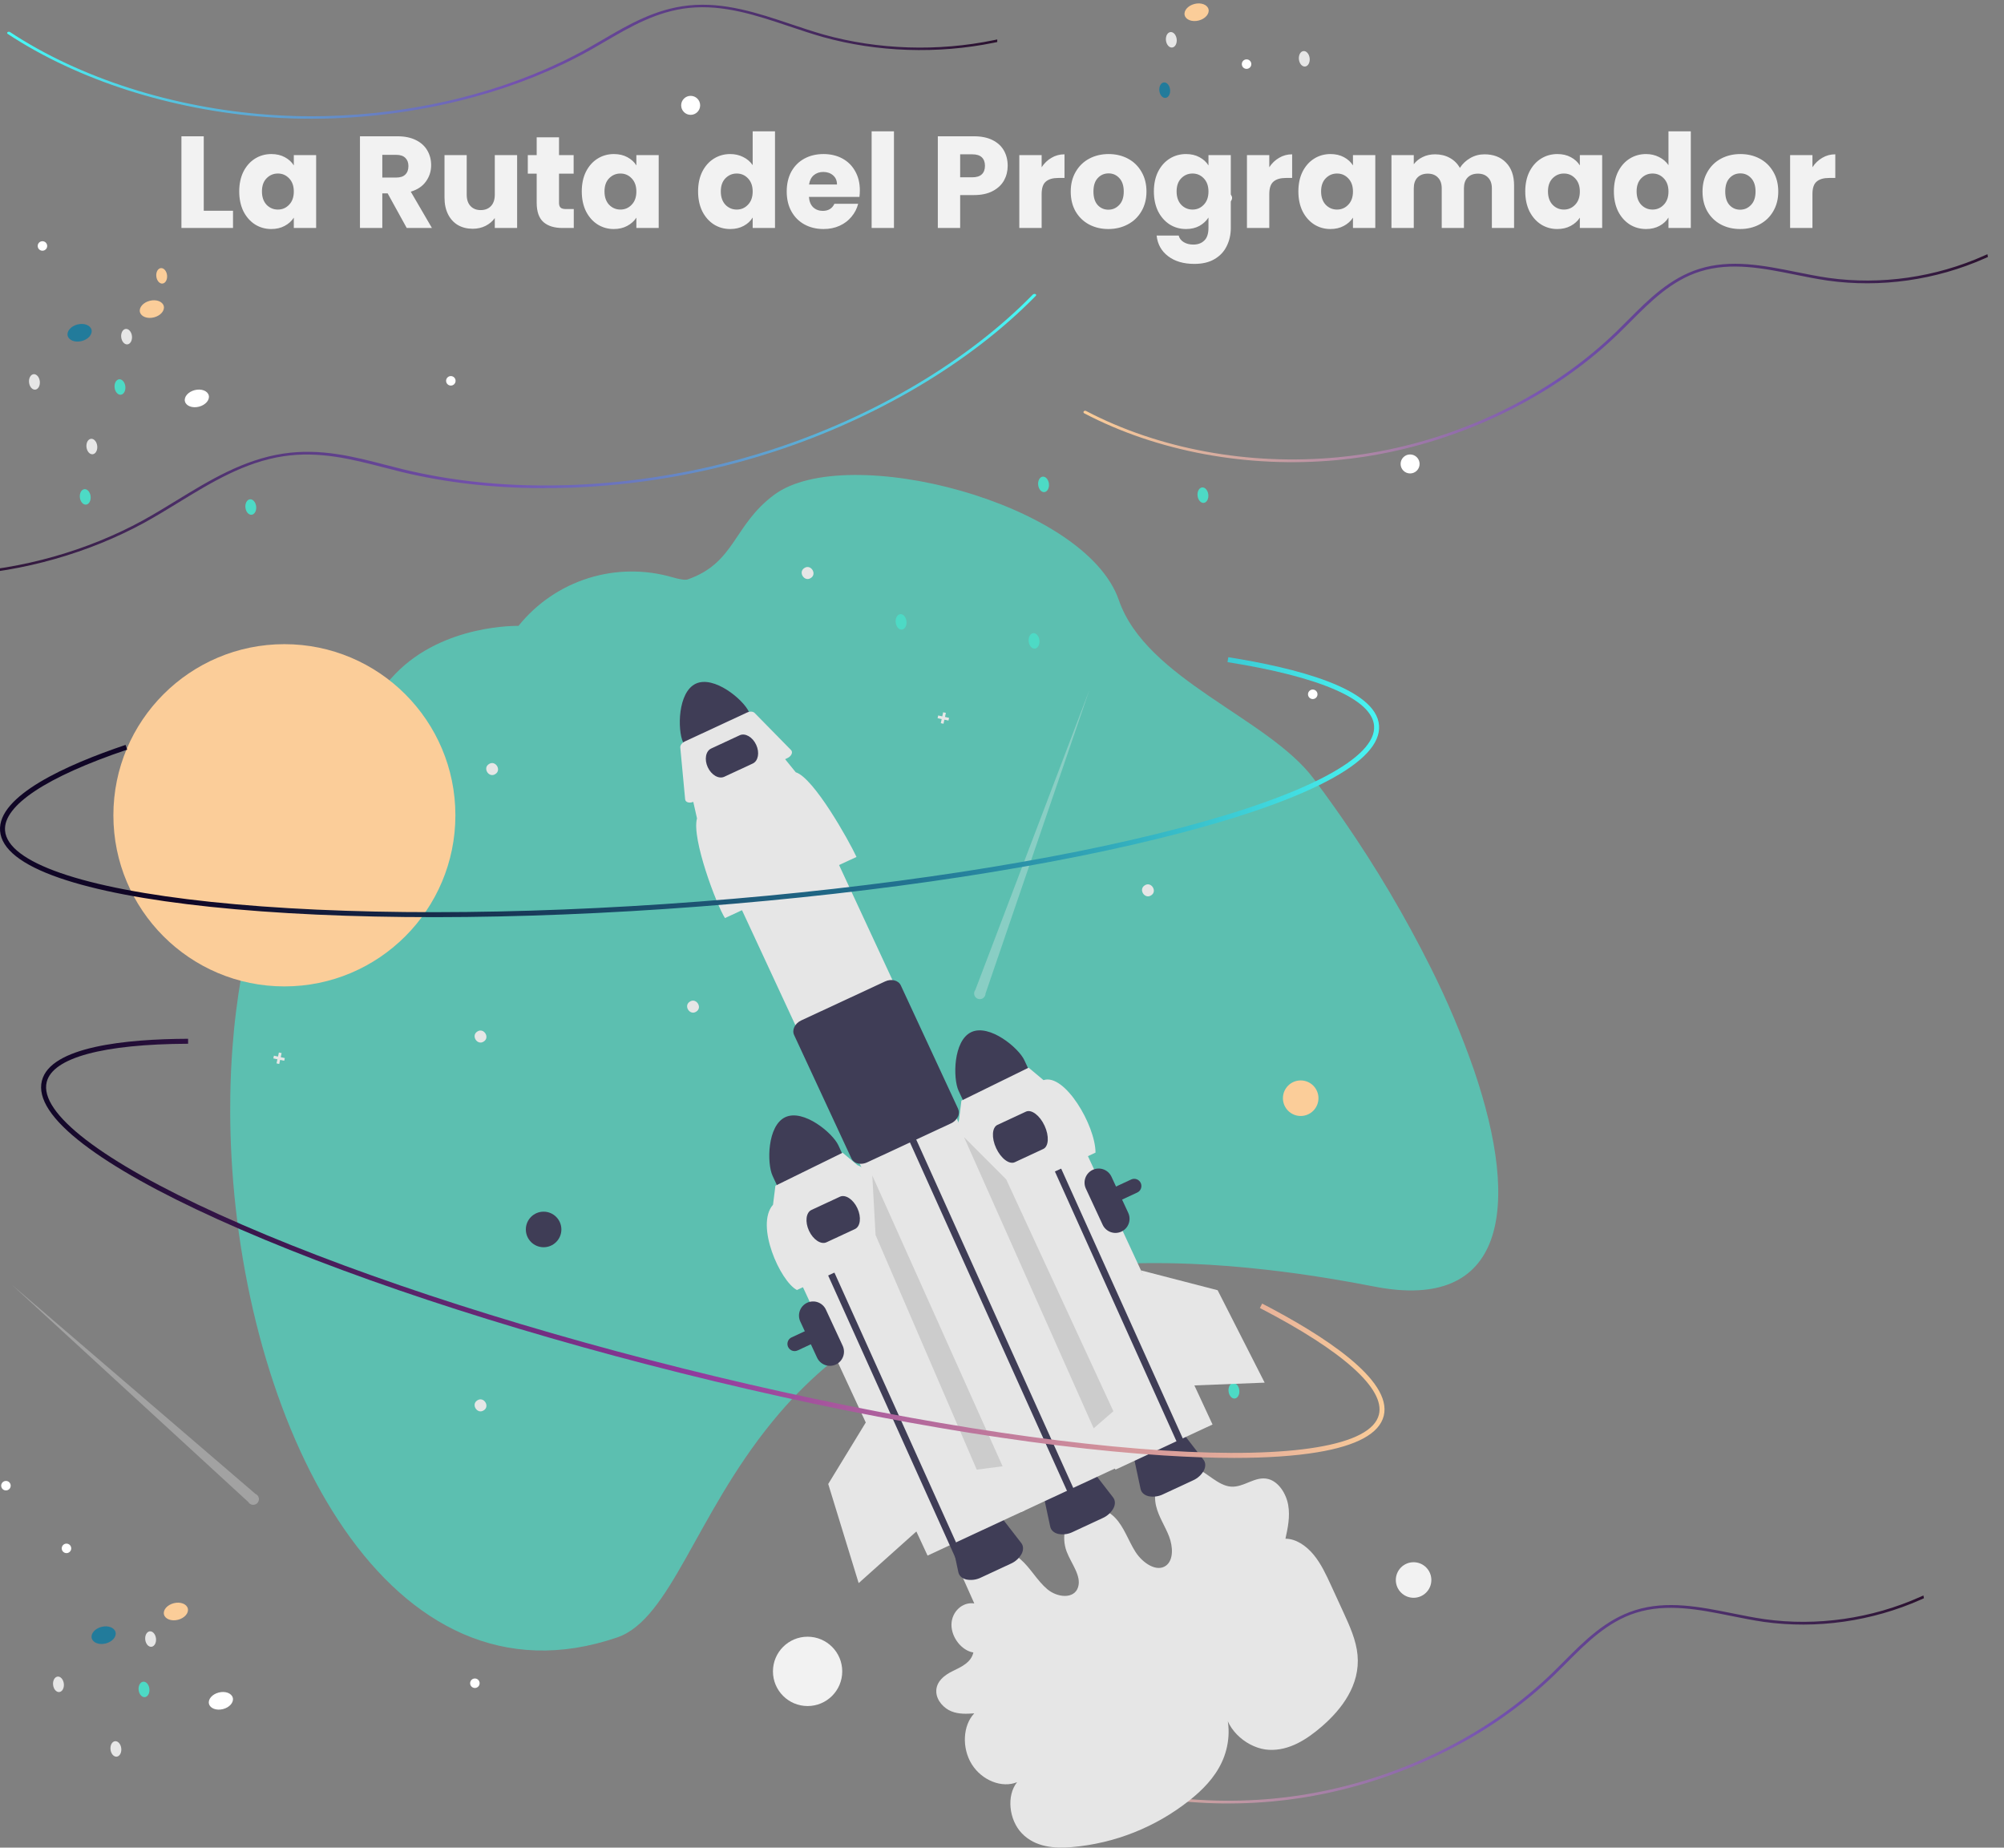 <svg width="844" height="778" viewBox="0 0 844 778" fill="none" xmlns="http://www.w3.org/2000/svg">
<rect x="0" y="0" width="844" height="778" fill="#808080" stroke="none"/>
<path d="M517.417 585.899C517.216 584.103 518.066 582.535 519.315 582.395C520.564 582.255 521.74 583.598 521.94 585.394C522.141 587.189 521.291 588.758 520.042 588.898C518.793 589.037 517.617 587.695 517.417 585.899Z" fill="#4DDAC5"/>
<path d="M437.238 204.219C437.038 202.423 437.888 200.854 439.137 200.715C440.386 200.575 441.561 201.918 441.762 203.713C441.963 205.509 441.113 207.078 439.864 207.217C438.614 207.357 437.439 206.015 437.238 204.219Z" fill="#4DDAC5"/>
<path d="M593.875 199.361C591.666 199.361 589.875 197.57 589.875 195.361C589.875 193.152 591.666 191.361 593.875 191.361C596.084 191.361 597.875 193.152 597.875 195.361C597.875 197.57 596.084 199.361 593.875 199.361Z" fill="white"/>
<path d="M552.875 294.361C551.771 294.361 550.875 293.465 550.875 292.361C550.875 291.256 551.771 290.361 552.875 290.361C553.98 290.361 554.875 291.256 554.875 292.361C554.875 293.465 553.98 294.361 552.875 294.361Z" fill="white"/>
<path d="M1.911 623.688C2.966 623.361 4.086 623.952 4.412 625.007C4.739 626.063 4.148 627.183 3.092 627.509C2.037 627.835 0.917 627.245 0.591 626.189C0.265 625.134 0.855 624.014 1.911 623.688Z" fill="white"/>
<path d="M516.875 85.361C515.771 85.361 514.875 84.466 514.875 83.361C514.875 82.256 515.771 81.361 516.875 81.361C517.98 81.361 518.875 82.256 518.875 83.361C518.875 84.466 517.98 85.361 516.875 85.361Z" fill="white"/>
<path d="M189.875 162.361C188.771 162.361 187.875 161.466 187.875 160.361C187.875 159.256 188.771 158.361 189.875 158.361C190.98 158.361 191.875 159.256 191.875 160.361C191.875 161.466 190.98 162.361 189.875 162.361Z" fill="white"/>
<path d="M387.705 642.547C388.76 642.221 389.88 642.812 390.207 643.867C390.533 644.922 389.942 646.042 388.887 646.369C387.832 646.695 386.712 646.104 386.385 645.049C386.059 643.994 386.65 642.874 387.705 642.547Z" fill="white"/>
<path d="M525 29C523.895 29 523 28.105 523 27C523 25.895 523.895 25 525 25C526.105 25 527 25.895 527 27C527 28.105 526.105 29 525 29Z" fill="white"/>
<path d="M290.875 48.361C288.666 48.361 286.875 46.57 286.875 44.361C286.875 42.152 288.666 40.361 290.875 40.361C293.084 40.361 294.875 42.152 294.875 44.361C294.875 46.57 293.084 48.361 290.875 48.361Z" fill="white"/>
<path d="M36.421 188.279C36.22 186.484 37.07 184.915 38.319 184.775C39.569 184.636 40.744 185.978 40.945 187.774C41.145 189.57 40.295 191.138 39.046 191.278C37.797 191.418 36.622 190.075 36.421 188.279Z" fill="#E6E6E6"/>
<path d="M547.047 25.011C546.846 23.215 547.696 21.647 548.946 21.507C550.195 21.367 551.37 22.71 551.571 24.506C551.771 26.301 550.921 27.87 549.672 28.01C548.423 28.149 547.248 26.807 547.047 25.011Z" fill="#E6E6E6"/>
<path d="M33.638 209.487C33.438 207.692 34.288 206.123 35.537 205.983C36.786 205.844 37.961 207.186 38.162 208.982C38.362 210.778 37.513 212.346 36.263 212.486C35.014 212.626 33.839 211.283 33.638 209.487Z" fill="#4DDAC5"/>
<path d="M433.238 270.118C433.038 268.322 433.888 266.753 435.137 266.614C436.386 266.474 437.561 267.817 437.762 269.612C437.963 271.408 437.113 272.977 435.864 273.116C434.614 273.256 433.439 271.913 433.238 270.118Z" fill="#4DDAC5"/>
<path d="M77.885 169.034C77.396 167.106 79.247 164.974 82.018 164.272C84.789 163.569 87.432 164.563 87.921 166.491C88.409 168.419 86.559 170.551 83.787 171.253C81.016 171.956 78.373 170.962 77.885 169.034Z" fill="white"/>
<path d="M28.505 141.395C28.017 139.467 29.867 137.335 32.638 136.633C35.41 135.93 38.052 136.924 38.541 138.852C39.03 140.78 37.179 142.912 34.408 143.614C31.636 144.317 28.994 143.323 28.505 141.395Z" fill="#227B9B"/>
<path d="M58.936 131.423C58.448 129.495 60.298 127.363 63.07 126.661C65.841 125.958 68.484 126.952 68.972 128.88C69.461 130.808 67.61 132.94 64.839 133.642C62.068 134.345 59.425 133.351 58.936 131.423Z" fill="#FBCD99"/>
<path d="M498.936 6.423C498.448 4.495 500.298 2.363 503.07 1.661C505.841 0.959 508.484 1.952 508.972 3.88C509.461 5.808 507.61 7.94 504.839 8.642C502.068 9.345 499.425 8.351 498.936 6.423Z" fill="#FBCD99"/>
<path d="M51.047 142.011C50.846 140.215 51.697 138.646 52.946 138.507C54.195 138.367 55.37 139.71 55.571 141.505C55.771 143.301 54.921 144.87 53.672 145.01C52.423 145.149 51.248 143.807 51.047 142.011Z" fill="#E6E6E6"/>
<path d="M491.047 17.011C490.846 15.216 491.696 13.647 492.946 13.507C494.195 13.367 495.37 14.71 495.571 16.506C495.771 18.301 494.921 19.87 493.672 20.01C492.423 20.149 491.248 18.807 491.047 17.011Z" fill="#E6E6E6"/>
<path d="M48.264 163.219C48.064 161.423 48.914 159.854 50.163 159.715C51.412 159.575 52.587 160.918 52.788 162.713C52.989 164.509 52.139 166.078 50.889 166.217C49.64 166.357 48.465 165.014 48.264 163.219Z" fill="#4DDAC5"/>
<path d="M377.238 262.118C377.038 260.322 377.888 258.753 379.137 258.614C380.386 258.474 381.561 259.817 381.762 261.612C381.963 263.408 381.113 264.977 379.864 265.116C378.614 265.256 377.439 263.913 377.238 262.118Z" fill="#4DDAC5"/>
<path d="M488.264 38.219C488.064 36.423 488.914 34.855 490.163 34.715C491.412 34.575 492.587 35.918 492.788 37.714C492.989 39.509 492.139 41.078 490.889 41.218C489.64 41.357 488.465 40.015 488.264 38.219Z" fill="#227B9B"/>
<path d="M12.238 161.071C12.038 159.276 12.888 157.707 14.137 157.567C15.386 157.428 16.561 158.77 16.762 160.566C16.963 162.362 16.113 163.93 14.864 164.07C13.614 164.21 12.439 162.867 12.238 161.071Z" fill="#E6E6E6"/>
<path d="M65.833 116.404C65.632 114.609 66.482 113.04 67.731 112.9C68.981 112.761 70.156 114.103 70.356 115.899C70.557 117.695 69.707 119.263 68.458 119.403C67.209 119.543 66.034 118.2 65.833 116.404Z" fill="#FBCD99"/>
<path d="M17.875 105.574C16.771 105.574 15.875 104.679 15.875 103.574C15.875 102.47 16.771 101.574 17.875 101.574C18.98 101.574 19.875 102.47 19.875 103.574C19.875 104.679 18.98 105.574 17.875 105.574Z" fill="white"/>
<path d="M436.223 124.585C408.825 152.606 369.125 176.127 325.826 190.232C321.577 191.618 317.294 192.911 312.976 194.112C312.018 194.38 311.057 194.637 310.088 194.897C308.52 195.318 306.939 195.726 305.363 196.121C303.474 196.594 301.581 197.05 299.683 197.487C288.696 200.017 277.607 201.959 266.522 203.297C266.115 203.343 265.717 203.392 265.31 203.437C263.56 203.645 261.81 203.835 260.062 204.007C256.713 204.345 253.366 204.627 250.023 204.853C248.939 204.927 247.854 204.996 246.767 205.054C245.209 205.145 243.656 205.219 242.101 205.287C241.517 205.309 240.934 205.336 240.349 205.353C239.757 205.377 239.164 205.396 238.569 205.41C234.951 205.527 231.346 205.572 227.754 205.547C207.314 205.459 187.629 203.182 169.361 198.791C166.833 198.178 164.257 197.514 161.772 196.867C148.416 193.41 134.603 189.836 119.427 192.104C103.041 194.557 88.876 203.217 75.187 211.59C70.542 214.429 65.741 217.364 60.931 220.019C37.417 232.864 9.917 240.685 -17.301 242.267C-17.864 242.307 -18.429 242.336 -18.986 242.362L-19.264 241.253C-18.707 241.226 -18.142 241.197 -17.578 241.163C9.428 239.661 36.745 231.929 60.088 219.181C64.855 216.554 69.641 213.628 74.263 210.8C88.152 202.304 102.516 193.521 119.396 190.995C135.026 188.658 149.039 192.284 162.588 195.794C165.072 196.435 167.64 197.101 170.151 197.713C188.297 202.077 207.855 204.337 228.163 204.418L228.171 204.416C231.61 204.434 235.077 204.395 238.546 204.293C239.045 204.275 239.545 204.257 240.046 204.244C240.604 204.223 241.171 204.199 241.729 204.178C243.159 204.124 244.589 204.056 246.017 203.972C247.418 203.903 248.824 203.818 250.234 203.717L250.242 203.715C253.854 203.47 257.472 203.16 261.097 202.783C262.739 202.62 264.376 202.436 266.026 202.237C266.384 202.198 266.748 202.152 267.112 202.106C277.743 200.807 288.375 198.947 298.916 196.54L298.924 196.538C302.584 195.7 306.222 194.798 309.838 193.831C310.783 193.578 311.718 193.321 312.653 193.064C316.734 191.929 320.789 190.71 324.816 189.407L324.824 189.405C368.01 175.431 407.625 152.01 434.935 124.078C435.068 123.944 435.263 123.842 435.477 123.794C435.691 123.747 435.907 123.758 436.077 123.825C436.248 123.891 436.359 124.009 436.386 124.152C436.414 124.294 436.355 124.45 436.223 124.585Z" fill="url(#paint0_linear_963_3421)"/>
<path d="M456.604 174.023C487.45 190.209 525.669 197.221 562.974 193.753C566.636 193.415 570.288 192.973 573.93 192.429C574.738 192.31 575.545 192.18 576.359 192.049C577.676 191.837 578.998 191.607 580.31 191.366C581.884 191.078 583.454 190.772 585.021 190.446C594.089 188.556 603.01 186.061 611.699 182.985C612.016 182.869 612.328 182.759 612.646 182.643C614.017 182.153 615.38 181.648 616.736 181.126C619.336 180.132 621.913 179.086 624.466 177.988C625.294 177.633 626.121 177.272 626.946 176.9C628.13 176.375 629.304 175.834 630.478 175.287C630.917 175.079 631.358 174.876 631.796 174.662C632.242 174.452 632.687 174.237 633.131 174.016C635.846 172.704 638.524 171.329 641.166 169.891C656.219 161.761 669.885 151.82 681.703 140.404C683.337 138.818 684.986 137.166 686.575 135.565C695.123 126.98 703.962 118.103 716.024 114.313C729.048 110.224 742.785 112.984 756.064 115.654C760.568 116.558 765.224 117.493 769.782 118.155C792.006 121.264 815.269 117.966 835.958 108.775C836.388 108.592 836.816 108.397 837.238 108.204L837.022 107.026C836.601 107.22 836.173 107.415 835.744 107.604C815.241 116.788 792.148 120.099 770.086 117.017C765.571 116.364 760.93 115.433 756.446 114.53C742.974 111.82 729.042 109.02 715.625 113.233C703.204 117.136 694.235 126.141 685.566 134.853C683.976 136.448 682.333 138.1 680.712 139.677C668.972 151.02 655.394 160.894 640.436 168.965L640.429 168.966C637.898 170.338 635.324 171.664 632.725 172.932C632.35 173.111 631.974 173.29 631.6 173.475C631.179 173.675 630.752 173.875 630.332 174.074C629.256 174.585 628.175 175.082 627.089 175.564C626.029 176.049 624.959 176.52 623.88 176.978L623.873 176.979C621.115 178.165 618.326 179.291 615.508 180.355C614.234 180.845 612.956 181.311 611.663 181.769C611.384 181.873 611.098 181.972 610.811 182.071C602.473 185.005 593.92 187.4 585.228 189.232L585.221 189.234C582.202 189.868 579.175 190.431 576.139 190.925C575.346 191.052 574.558 191.173 573.771 191.294C570.328 191.808 566.873 192.23 563.407 192.562L563.4 192.563C526.227 196.112 488.109 189.162 457.363 173.028C457.214 172.951 457.031 172.93 456.855 172.968C456.679 173.007 456.524 173.102 456.423 173.234C456.323 173.365 456.285 173.522 456.319 173.67C456.353 173.818 456.455 173.945 456.604 174.023Z" fill="url(#paint1_linear_963_3421)"/>
<path d="M429.644 738.817C460.49 755.003 498.71 762.015 536.015 758.547C539.676 758.209 543.328 757.768 546.971 757.223C547.779 757.104 548.586 756.974 549.399 756.843C550.717 756.631 552.038 756.401 553.351 756.16C554.925 755.873 556.495 755.566 558.062 755.24C567.13 753.35 576.051 750.855 584.739 747.779C585.057 747.663 585.369 747.553 585.687 747.437C587.058 746.948 588.421 746.442 589.777 745.92C592.377 744.926 594.954 743.88 597.507 742.782C598.335 742.427 599.162 742.066 599.986 741.694C601.171 741.169 602.345 740.628 603.519 740.081C603.958 739.873 604.398 739.67 604.837 739.456C605.283 739.246 605.728 739.031 606.172 738.81C608.887 737.498 611.565 736.123 614.206 734.685C629.26 726.555 642.925 716.614 654.744 705.198C656.377 703.612 658.027 701.96 659.616 700.359C668.163 691.774 677.003 682.897 689.064 679.107C702.089 675.018 715.826 677.778 729.104 680.448C733.609 681.352 738.265 682.287 742.822 682.95C765.047 686.058 788.31 682.76 808.999 673.57C809.429 673.386 809.857 673.191 810.278 672.998L810.063 671.821C809.642 672.014 809.214 672.209 808.784 672.398C788.282 681.582 765.188 684.893 743.126 681.811C738.612 681.159 733.971 680.227 729.487 679.324C716.015 676.614 702.083 673.814 688.666 678.027C676.245 681.93 667.276 690.936 658.607 699.647C657.016 701.242 655.374 702.894 653.752 704.471C642.013 715.814 628.435 725.688 613.476 733.759L613.47 733.76C610.938 735.132 608.364 736.459 605.766 737.726C605.39 737.905 605.015 738.085 604.64 738.269C604.22 738.469 603.793 738.669 603.373 738.868C602.297 739.379 601.216 739.876 600.13 740.358C599.069 740.843 598 741.315 596.921 741.772L596.914 741.773C594.155 742.959 591.367 744.085 588.549 745.149C587.275 745.639 585.997 746.105 584.704 746.563C584.425 746.667 584.139 746.766 583.852 746.865C575.514 749.799 566.961 752.194 558.269 754.026L558.262 754.028C555.243 754.662 552.215 755.225 549.18 755.719C548.386 755.846 547.599 755.967 546.811 756.088C543.369 756.602 539.914 757.024 536.448 757.356L536.441 757.357C499.268 760.906 461.15 753.956 430.404 737.822C430.255 737.745 430.072 737.724 429.896 737.762C429.72 737.801 429.564 737.896 429.464 738.028C429.364 738.159 429.326 738.316 429.36 738.464C429.394 738.612 429.496 738.739 429.644 738.817Z" fill="url(#paint2_linear_963_3421)"/>
<path d="M3.234 14.27C32.828 33.779 72.03 46.296 112.297 49.298C116.249 49.594 120.211 49.797 124.182 49.906C125.063 49.932 125.945 49.948 126.834 49.964C128.273 49.99 129.72 50 131.16 50C132.886 50 134.612 49.983 136.338 49.948C146.33 49.742 156.283 48.971 166.102 47.643C166.462 47.591 166.814 47.544 167.174 47.492C168.724 47.279 170.269 47.05 171.809 46.806C174.762 46.343 177.7 45.83 180.623 45.266C181.571 45.084 182.518 44.897 183.466 44.699C184.825 44.423 186.176 44.132 187.528 43.835C188.035 43.721 188.542 43.611 189.048 43.492C189.563 43.377 190.077 43.258 190.591 43.133C193.727 42.405 196.837 41.614 199.92 40.761C217.475 35.957 233.91 29.308 248.67 21.039C250.712 19.889 252.784 18.682 254.782 17.512C265.521 11.238 276.627 4.75 290.164 3.335C304.781 1.811 318.826 6.524 332.4 11.081C337.005 12.627 341.765 14.224 346.473 15.561C369.457 21.973 394.788 22.831 418.531 18C419.023 17.907 419.515 17.803 420 17.699V16.611C419.515 16.715 419.023 16.82 418.531 16.918C394.987 21.773 369.834 20.955 347.017 14.593C342.353 13.272 337.608 11.68 333.024 10.14C319.252 5.515 305.009 0.734 289.951 2.305C276.01 3.762 264.742 10.343 253.849 16.71C251.851 17.876 249.787 19.083 247.76 20.227C233.097 28.444 216.768 35.047 199.325 39.814H199.317C196.364 40.625 193.375 41.39 190.371 42.098C189.937 42.197 189.504 42.295 189.07 42.399C188.586 42.509 188.094 42.618 187.609 42.727C186.367 43.008 185.124 43.275 183.877 43.528C182.658 43.788 181.431 44.035 180.197 44.267H180.19C177.031 44.876 173.853 45.425 170.656 45.916C169.209 46.145 167.762 46.353 166.3 46.551C165.984 46.598 165.661 46.639 165.338 46.681C155.918 47.94 146.375 48.681 136.794 48.897H136.786C133.459 48.97 130.137 48.979 126.819 48.923C125.952 48.907 125.093 48.887 124.233 48.866C120.48 48.762 116.731 48.575 112.988 48.304H112.98C72.838 45.396 33.732 32.952 4.233 13.506C4.089 13.412 3.9 13.363 3.705 13.369C3.511 13.375 3.328 13.435 3.196 13.536C3.063 13.637 2.993 13.771 3 13.909C3.008 14.046 3.092 14.177 3.234 14.27Z" fill="url(#paint3_linear_963_3421)"/>
<path d="M85.815 88.74H98.135V96H76.41V57.39H85.815V88.74ZM100.751 80.6C100.751 77.447 101.338 74.678 102.511 72.295C103.721 69.912 105.353 68.078 107.406 66.795C109.459 65.511 111.751 64.87 114.281 64.87C116.444 64.87 118.333 65.31 119.946 66.19C121.596 67.07 122.861 68.225 123.741 69.655V65.31H133.146V96H123.741V91.655C122.824 93.085 121.541 94.24 119.891 95.12C118.278 96 116.389 96.44 114.226 96.44C111.733 96.44 109.459 95.798 107.406 94.515C105.353 93.195 103.721 91.343 102.511 88.96C101.338 86.54 100.751 83.753 100.751 80.6ZM123.741 80.655C123.741 78.308 123.081 76.457 121.761 75.1C120.478 73.743 118.901 73.065 117.031 73.065C115.161 73.065 113.566 73.743 112.246 75.1C110.963 76.42 110.321 78.253 110.321 80.6C110.321 82.947 110.963 84.817 112.246 86.21C113.566 87.567 115.161 88.245 117.031 88.245C118.901 88.245 120.478 87.567 121.761 86.21C123.081 84.853 123.741 83.001 123.741 80.655ZM171.295 96L163.265 81.425H161.01V96H151.605V57.39H167.39C170.434 57.39 173.019 57.922 175.145 58.985C177.309 60.048 178.922 61.515 179.985 63.385C181.049 65.218 181.58 67.272 181.58 69.545C181.58 72.112 180.847 74.403 179.38 76.42C177.95 78.436 175.824 79.867 173 80.71L181.91 96H171.295ZM161.01 74.77H166.84C168.564 74.77 169.847 74.348 170.69 73.505C171.57 72.662 172.01 71.47 172.01 69.93C172.01 68.463 171.57 67.308 170.69 66.465C169.847 65.621 168.564 65.2 166.84 65.2H161.01V74.77ZM217.789 65.31V96H208.384V91.82C207.431 93.177 206.129 94.276 204.479 95.12C202.866 95.927 201.069 96.33 199.089 96.33C196.743 96.33 194.671 95.817 192.874 94.79C191.078 93.727 189.684 92.205 188.694 90.225C187.704 88.245 187.209 85.916 187.209 83.24V65.31H196.559V81.975C196.559 84.028 197.091 85.623 198.154 86.76C199.218 87.897 200.648 88.465 202.444 88.465C204.278 88.465 205.726 87.897 206.789 86.76C207.853 85.623 208.384 84.028 208.384 81.975V65.31H217.789ZM241.65 88.025V96H236.865C233.455 96 230.796 95.175 228.89 93.525C226.983 91.838 226.03 89.106 226.03 85.33V73.12H222.29V65.31H226.03V57.83H235.435V65.31H241.595V73.12H235.435V85.44C235.435 86.356 235.655 87.016 236.095 87.42C236.535 87.823 237.268 88.025 238.295 88.025H241.65ZM245.019 80.6C245.019 77.447 245.605 74.678 246.779 72.295C247.989 69.912 249.62 68.078 251.674 66.795C253.727 65.511 256.019 64.87 258.549 64.87C260.712 64.87 262.6 65.31 264.214 66.19C265.864 67.07 267.129 68.225 268.009 69.655V65.31H277.414V96H268.009V91.655C267.092 93.085 265.809 94.24 264.159 95.12C262.545 96 260.657 96.44 258.494 96.44C256 96.44 253.727 95.798 251.674 94.515C249.62 93.195 247.989 91.343 246.779 88.96C245.605 86.54 245.019 83.753 245.019 80.6ZM268.009 80.655C268.009 78.308 267.349 76.457 266.029 75.1C264.745 73.743 263.169 73.065 261.299 73.065C259.429 73.065 257.834 73.743 256.514 75.1C255.23 76.42 254.589 78.253 254.589 80.6C254.589 82.947 255.23 84.817 256.514 86.21C257.834 87.567 259.429 88.245 261.299 88.245C263.169 88.245 264.745 87.567 266.029 86.21C267.349 84.853 268.009 83.001 268.009 80.655ZM294.003 80.6C294.003 77.447 294.59 74.678 295.763 72.295C296.973 69.912 298.605 68.078 300.658 66.795C302.711 65.511 305.003 64.87 307.533 64.87C309.55 64.87 311.383 65.291 313.033 66.135C314.72 66.978 316.04 68.115 316.993 69.545V55.3H326.398V96H316.993V91.6C316.113 93.067 314.848 94.24 313.198 95.12C311.585 96 309.696 96.44 307.533 96.44C305.003 96.44 302.711 95.798 300.658 94.515C298.605 93.195 296.973 91.343 295.763 88.96C294.59 86.54 294.003 83.753 294.003 80.6ZM316.993 80.655C316.993 78.308 316.333 76.457 315.013 75.1C313.73 73.743 312.153 73.065 310.283 73.065C308.413 73.065 306.818 73.743 305.498 75.1C304.215 76.42 303.573 78.253 303.573 80.6C303.573 82.947 304.215 84.817 305.498 86.21C306.818 87.567 308.413 88.245 310.283 88.245C312.153 88.245 313.73 87.567 315.013 86.21C316.333 84.853 316.993 83.001 316.993 80.655ZM362.132 80.16C362.132 81.04 362.077 81.957 361.967 82.91H340.682C340.829 84.817 341.434 86.283 342.497 87.31C343.597 88.3 344.935 88.795 346.512 88.795C348.859 88.795 350.49 87.805 351.407 85.825H361.417C360.904 87.841 359.969 89.656 358.612 91.27C357.292 92.883 355.624 94.148 353.607 95.065C351.59 95.981 349.335 96.44 346.842 96.44C343.835 96.44 341.159 95.798 338.812 94.515C336.465 93.231 334.632 91.398 333.312 89.015C331.992 86.632 331.332 83.845 331.332 80.655C331.332 77.465 331.974 74.678 333.257 72.295C334.577 69.912 336.41 68.078 338.757 66.795C341.104 65.511 343.799 64.87 346.842 64.87C349.812 64.87 352.452 65.493 354.762 66.74C357.072 67.987 358.869 69.765 360.152 72.075C361.472 74.385 362.132 77.08 362.132 80.16ZM352.507 77.685C352.507 76.072 351.957 74.788 350.857 73.835C349.757 72.882 348.382 72.405 346.732 72.405C345.155 72.405 343.817 72.863 342.717 73.78C341.654 74.697 340.994 75.998 340.737 77.685H352.507ZM376.499 55.3V96H367.094V55.3H376.499ZM424.395 69.82C424.395 72.056 423.881 74.11 422.855 75.98C421.828 77.813 420.251 79.298 418.125 80.435C415.998 81.572 413.358 82.14 410.205 82.14H404.375V96H394.97V57.39H410.205C413.285 57.39 415.888 57.922 418.015 58.985C420.141 60.048 421.736 61.515 422.8 63.385C423.863 65.255 424.395 67.4 424.395 69.82ZM409.49 74.66C411.286 74.66 412.625 74.238 413.505 73.395C414.385 72.552 414.825 71.36 414.825 69.82C414.825 68.28 414.385 67.088 413.505 66.245C412.625 65.401 411.286 64.98 409.49 64.98H404.375V74.66H409.49ZM438.696 70.425C439.796 68.738 441.171 67.418 442.821 66.465C444.471 65.475 446.304 64.98 448.321 64.98V74.935H445.736C443.389 74.935 441.629 75.448 440.456 76.475C439.283 77.465 438.696 79.225 438.696 81.755V96H429.291V65.31H438.696V70.425ZM466.786 96.44C463.78 96.44 461.066 95.798 458.646 94.515C456.263 93.231 454.375 91.398 452.981 89.015C451.625 86.632 450.946 83.845 450.946 80.655C450.946 77.501 451.643 74.733 453.036 72.35C454.43 69.93 456.336 68.078 458.756 66.795C461.176 65.511 463.89 64.87 466.896 64.87C469.903 64.87 472.616 65.511 475.036 66.795C477.456 68.078 479.363 69.93 480.756 72.35C482.15 74.733 482.846 77.501 482.846 80.655C482.846 83.808 482.131 86.595 480.701 89.015C479.308 91.398 477.383 93.231 474.926 94.515C472.506 95.798 469.793 96.44 466.786 96.44ZM466.786 88.3C468.583 88.3 470.105 87.64 471.351 86.32C472.635 85 473.276 83.112 473.276 80.655C473.276 78.198 472.653 76.31 471.406 74.99C470.196 73.67 468.693 73.01 466.896 73.01C465.063 73.01 463.541 73.67 462.331 74.99C461.121 76.273 460.516 78.162 460.516 80.655C460.516 83.112 461.103 85 462.276 86.32C463.486 87.64 464.99 88.3 466.786 88.3ZM499.496 64.87C501.659 64.87 503.547 65.31 505.161 66.19C506.811 67.07 508.076 68.225 508.956 69.655V65.31H518.361V95.945C518.361 98.768 517.792 101.316 516.656 103.59C515.556 105.9 513.851 107.733 511.541 109.09C509.267 110.446 506.426 111.125 503.016 111.125C498.469 111.125 494.784 110.043 491.961 107.88C489.137 105.753 487.524 102.856 487.121 99.19H496.416C496.709 100.363 497.406 101.28 498.506 101.94C499.606 102.636 500.962 102.985 502.576 102.985C504.519 102.985 506.059 102.416 507.196 101.28C508.369 100.18 508.956 98.401 508.956 95.945V91.6C508.039 93.03 506.774 94.203 505.161 95.12C503.547 96 501.659 96.44 499.496 96.44C496.966 96.44 494.674 95.798 492.621 94.515C490.567 93.195 488.936 91.343 487.726 88.96C486.552 86.54 485.966 83.753 485.966 80.6C485.966 77.447 486.552 74.678 487.726 72.295C488.936 69.912 490.567 68.078 492.621 66.795C494.674 65.511 496.966 64.87 499.496 64.87ZM508.956 80.655C508.956 78.308 508.296 76.457 506.976 75.1C505.692 73.743 504.116 73.065 502.246 73.065C500.376 73.065 498.781 73.743 497.461 75.1C496.177 76.42 495.536 78.253 495.536 80.6C495.536 82.947 496.177 84.817 497.461 86.21C498.781 87.567 500.376 88.245 502.246 88.245C504.116 88.245 505.692 87.567 506.976 86.21C508.296 84.853 508.956 83.001 508.956 80.655ZM534.57 70.425C535.67 68.738 537.045 67.418 538.695 66.465C540.345 65.475 542.178 64.98 544.195 64.98V74.935H541.61C539.263 74.935 537.503 75.448 536.33 76.475C535.157 77.465 534.57 79.225 534.57 81.755V96H525.165V65.31H534.57V70.425ZM546.82 80.6C546.82 77.447 547.407 74.678 548.58 72.295C549.79 69.912 551.422 68.078 553.475 66.795C555.529 65.511 557.82 64.87 560.35 64.87C562.514 64.87 564.402 65.31 566.015 66.19C567.665 67.07 568.93 68.225 569.81 69.655V65.31H579.215V96H569.81V91.655C568.894 93.085 567.61 94.24 565.96 95.12C564.347 96 562.459 96.44 560.295 96.44C557.802 96.44 555.529 95.798 553.475 94.515C551.422 93.195 549.79 91.343 548.58 88.96C547.407 86.54 546.82 83.753 546.82 80.6ZM569.81 80.655C569.81 78.308 569.15 76.457 567.83 75.1C566.547 73.743 564.97 73.065 563.1 73.065C561.23 73.065 559.635 73.743 558.315 75.1C557.032 76.42 556.39 78.253 556.39 80.6C556.39 82.947 557.032 84.817 558.315 86.21C559.635 87.567 561.23 88.245 563.1 88.245C564.97 88.245 566.547 87.567 567.83 86.21C569.15 84.853 569.81 83.001 569.81 80.655ZM625.179 64.98C628.993 64.98 632.018 66.135 634.254 68.445C636.528 70.755 637.664 73.963 637.664 78.07V96H628.314V79.335C628.314 77.355 627.783 75.833 626.719 74.77C625.693 73.67 624.263 73.12 622.429 73.12C620.596 73.12 619.148 73.67 618.084 74.77C617.058 75.833 616.544 77.355 616.544 79.335V96H607.194V79.335C607.194 77.355 606.663 75.833 605.599 74.77C604.573 73.67 603.143 73.12 601.309 73.12C599.476 73.12 598.028 73.67 596.964 74.77C595.938 75.833 595.424 77.355 595.424 79.335V96H586.019V65.31H595.424V69.16C596.378 67.876 597.624 66.868 599.164 66.135C600.704 65.365 602.446 64.98 604.389 64.98C606.699 64.98 608.753 65.475 610.549 66.465C612.383 67.455 613.813 68.867 614.839 70.7C615.903 69.013 617.351 67.638 619.184 66.575C621.018 65.511 623.016 64.98 625.179 64.98ZM642.372 80.6C642.372 77.447 642.959 74.678 644.132 72.295C645.342 69.912 646.974 68.078 649.027 66.795C651.08 65.511 653.372 64.87 655.902 64.87C658.065 64.87 659.954 65.31 661.567 66.19C663.217 67.07 664.482 68.225 665.362 69.655V65.31H674.767V96H665.362V91.655C664.445 93.085 663.162 94.24 661.512 95.12C659.899 96 658.01 96.44 655.847 96.44C653.354 96.44 651.08 95.798 649.027 94.515C646.974 93.195 645.342 91.343 644.132 88.96C642.959 86.54 642.372 83.753 642.372 80.6ZM665.362 80.655C665.362 78.308 664.702 76.457 663.382 75.1C662.099 73.743 660.522 73.065 658.652 73.065C656.782 73.065 655.187 73.743 653.867 75.1C652.584 76.42 651.942 78.253 651.942 80.6C651.942 82.947 652.584 84.817 653.867 86.21C655.187 87.567 656.782 88.245 658.652 88.245C660.522 88.245 662.099 87.567 663.382 86.21C664.702 84.853 665.362 83.001 665.362 80.655ZM679.701 80.6C679.701 77.447 680.288 74.678 681.461 72.295C682.671 69.912 684.303 68.078 686.356 66.795C688.409 65.511 690.701 64.87 693.231 64.87C695.248 64.87 697.081 65.291 698.731 66.135C700.418 66.978 701.738 68.115 702.691 69.545V55.3H712.096V96H702.691V91.6C701.811 93.067 700.546 94.24 698.896 95.12C697.283 96 695.394 96.44 693.231 96.44C690.701 96.44 688.409 95.798 686.356 94.515C684.303 93.195 682.671 91.343 681.461 88.96C680.288 86.54 679.701 83.753 679.701 80.6ZM702.691 80.655C702.691 78.308 702.031 76.457 700.711 75.1C699.428 73.743 697.851 73.065 695.981 73.065C694.111 73.065 692.516 73.743 691.196 75.1C689.913 76.42 689.271 78.253 689.271 80.6C689.271 82.947 689.913 84.817 691.196 86.21C692.516 87.567 694.111 88.245 695.981 88.245C697.851 88.245 699.428 87.567 700.711 86.21C702.031 84.853 702.691 83.001 702.691 80.655ZM732.87 96.44C729.864 96.44 727.15 95.798 724.73 94.515C722.347 93.231 720.459 91.398 719.065 89.015C717.709 86.632 717.03 83.845 717.03 80.655C717.03 77.501 717.727 74.733 719.12 72.35C720.514 69.93 722.42 68.078 724.84 66.795C727.26 65.511 729.974 64.87 732.98 64.87C735.987 64.87 738.7 65.511 741.12 66.795C743.54 68.078 745.447 69.93 746.84 72.35C748.234 74.733 748.93 77.501 748.93 80.655C748.93 83.808 748.215 86.595 746.785 89.015C745.392 91.398 743.467 93.231 741.01 94.515C738.59 95.798 735.877 96.44 732.87 96.44ZM732.87 88.3C734.667 88.3 736.189 87.64 737.435 86.32C738.719 85 739.36 83.112 739.36 80.655C739.36 78.198 738.737 76.31 737.49 74.99C736.28 73.67 734.777 73.01 732.98 73.01C731.147 73.01 729.625 73.67 728.415 74.99C727.205 76.273 726.6 78.162 726.6 80.655C726.6 83.112 727.187 85 728.36 86.32C729.57 87.64 731.074 88.3 732.87 88.3ZM763.325 70.425C764.425 68.738 765.8 67.418 767.45 66.465C769.1 65.475 770.933 64.98 772.95 64.98V74.935H770.365C768.018 74.935 766.258 75.448 765.085 76.475C763.911 77.465 763.325 79.225 763.325 81.755V96H753.92V65.31H763.325V70.425Z" fill="#F2F2F2"/>
<g clip-path="url(#clip0_963_3421)">
<path d="M404.267 661.592L410.331 675.195C405.402 674.41 400.818 678.621 400.715 684.03C400.612 689.438 405.009 695.065 409.938 695.834C408.996 700.033 404.931 701.884 401.402 703.582C397.873 705.279 394.07 708.094 394.333 712.568C394.543 716.16 397.513 719.332 400.666 720.608C403.819 721.883 407.128 721.687 410.322 721.473C405.482 726.538 405.01 736.058 409.26 742.888C413.51 749.718 421.998 753.08 428.353 750.451C423.863 756.04 424.838 766.274 430.411 772.042C436.029 777.856 444.171 778.418 451.288 777.806C469.414 776.273 486.684 769.425 500.939 758.12C506.38 753.794 511.462 748.706 514.566 742.07C517.67 735.434 518.585 727.032 515.694 719.481C516.473 728.941 525.937 736.412 534.451 736.83C542.965 737.249 550.398 732.451 556.715 726.98C565.116 719.704 572.893 709.505 571.74 696.921C571.17 690.691 568.45 684.699 565.783 678.896L560.611 667.645C558.524 663.102 556.389 658.484 553.246 654.672C550.104 650.86 545.743 647.909 541.378 647.937C542.376 643.376 543.379 638.644 542.542 633.798C541.706 628.952 538.504 623.934 534.149 622.799C528.606 621.354 523.908 626.472 518.335 625.989C512.971 625.525 508.539 620.139 503.33 618.005C501.186 617.077 498.817 616.795 496.515 617.194C494.213 617.592 492.077 618.654 490.368 620.248C487.067 623.473 485.69 628.922 486.875 634.077C487.913 638.593 490.675 642.577 492.352 646.932C494.028 651.287 494.289 656.888 491.069 659.267C487.183 662.137 481.269 658.231 478.234 653.506C475.198 648.78 473.455 643.058 469.617 639.084C465.086 634.394 457.994 633.295 453.33 636.56C448.665 639.825 446.881 647.137 449.233 653.353C451.156 658.435 455.56 663.576 454.033 668.362C452.418 673.42 445.353 672.779 441.092 669.205C436.83 665.63 434.001 660.246 429.791 656.591C425.516 652.879 419.933 651.253 415.032 652.291C412.546 652.868 410.246 654.063 408.342 655.764C406.439 657.466 404.995 659.619 404.143 662.026" fill="#E6E6E6"/>
<path d="M502.437 623.366L489.856 629.215C487.965 630.149 485.82 630.438 483.749 630.038C481.923 629.606 480.689 628.489 480.364 626.972L477.437 613.292C476.884 610.711 479.02 607.658 482.516 606.033L489.464 602.804C492.96 601.179 496.67 601.514 498.284 603.601L506.846 614.662C507.795 615.888 507.853 617.553 507.005 619.228C505.975 621.069 504.371 622.523 502.437 623.366Z" fill="#3F3D56"/>
<path opacity="0.7" d="M112.324 370.532C124.152 338.143 142.61 308.583 166.516 283.744C186.798 262.678 218.364 263.554 218.364 263.554L218.545 263.33C226.142 253.956 236.336 247.037 247.849 243.438C259.362 239.84 271.681 239.723 283.26 243.103C286.27 243.967 288.585 244.35 289.686 243.965C309.759 236.936 308.816 221.072 326.134 208.292C356.458 185.914 457.038 211.547 471.221 252.725C482.716 286.098 534.026 302.274 553.196 327.802C556.193 331.794 559.134 335.832 562.019 339.916C563.371 341.813 564.708 343.725 566.031 345.651C579.612 365.329 591.797 385.937 602.494 407.323C609.508 421.295 615.605 435.71 620.744 450.476C640.736 508.949 633.899 552.514 578.776 541.751C572.25 540.473 565.882 539.33 559.67 538.322C550.675 536.853 541.994 535.646 533.626 534.701C522.358 533.419 511.638 532.579 501.466 532.181C498.045 532.044 494.688 531.951 491.393 531.904C442.677 531.229 406.542 540.402 379.013 554.642C374.347 557.05 369.924 559.597 365.747 562.284C359.365 566.365 353.272 570.881 347.511 575.799C339.537 582.645 332.185 590.182 325.539 598.324L325.174 598.771C292.975 638.176 282.379 681.799 259.981 689.479C164.238 722.318 103.684 603.277 97.475 486.828C97.161 480.961 96.988 475.109 96.955 469.275C96.936 466.667 96.948 464.066 96.993 461.472C97.092 454.705 97.39 447.981 97.889 441.338C98.076 438.799 98.292 436.273 98.538 433.76C98.809 431.05 99.104 428.356 99.445 425.68C101.881 406.059 106.142 387.391 112.324 370.532Z" fill="#4DDAC5"/>
<path d="M409.081 434.601C401.434 438.162 401.308 454.115 403.706 459.285L408.051 468.641L435.747 455.767L431.402 446.41C429 441.243 416.733 431.051 409.081 434.601Z" fill="#3F3D56"/>
<path d="M334.654 568.932C334.167 568.932 333.686 568.814 333.254 568.589C332.822 568.363 332.45 568.037 332.171 567.638C331.892 567.238 331.713 566.777 331.65 566.294C331.587 565.81 331.641 565.318 331.808 564.86C331.944 564.486 332.152 564.143 332.421 563.85C332.691 563.556 333.015 563.32 333.377 563.153L476.407 496.666C476.768 496.499 477.158 496.404 477.555 496.387C477.952 496.37 478.349 496.431 478.722 496.568C479.096 496.704 479.439 496.913 479.732 497.182C480.025 497.451 480.261 497.776 480.429 498.136C480.766 498.865 480.801 499.698 480.526 500.453C480.25 501.207 479.687 501.821 478.959 502.16L335.928 568.647C335.529 568.834 335.094 568.931 334.654 568.932Z" fill="#3F3D56"/>
<path d="M446.536 461.734L405.651 480.739L469.785 618.846L510.67 599.84L446.536 461.734Z" fill="#E6E6E6"/>
<path d="M293.058 287.88C285.412 291.442 285.286 307.395 287.683 312.564L292.028 321.92L319.724 309.046L315.379 299.689C312.977 294.522 300.71 284.33 293.058 287.88Z" fill="#3F3D56"/>
<path d="M464.38 639.243L451.799 645.091C449.908 646.026 447.763 646.315 445.692 645.915C443.866 645.483 442.631 644.365 442.307 642.848L439.38 629.169C438.827 626.588 440.963 623.535 444.459 621.91L451.407 618.68C454.902 617.055 458.612 617.391 460.227 619.478L468.788 630.539C469.738 631.765 469.796 633.429 468.948 635.105C467.918 636.946 466.313 638.399 464.38 639.243Z" fill="#3F3D56"/>
<path d="M425.699 658.443L413.118 664.292C411.227 665.226 409.082 665.515 407.011 665.115C405.185 664.683 403.951 663.566 403.626 662.049L400.699 648.369C400.146 645.789 402.282 642.735 405.778 641.11L412.726 637.881C416.222 636.256 419.931 636.591 421.546 638.678L430.108 649.739C431.057 650.966 431.115 652.63 430.267 654.305C429.237 656.147 427.633 657.6 425.699 658.443Z" fill="#3F3D56"/>
<path d="M341.422 338.505L300.538 357.51L430.177 636.677L471.062 617.672L341.422 338.505Z" fill="#E6E6E6"/>
<path d="M383.844 482.415L379.257 472.315L381.897 471.097L386.471 481.164L452.699 628.081L450.061 629.307" fill="#3F3D56"/>
<path d="M435.587 474.02L431 463.92L433.641 462.702L438.214 472.769L504.442 619.686L501.804 620.912" fill="#3F3D56"/>
<path d="M360.72 360.846L305.323 386.597C301.796 381.107 291.164 352.975 293.551 344.628L291.759 336.669L330.01 318.888L335.13 325.19C342.73 327.523 357.525 353.947 360.72 360.846Z" fill="#E6E6E6"/>
<path d="M331.608 319.229L292.136 337.577C290.679 338.255 289.127 338.006 288.67 337.021C288.605 336.879 288.564 336.727 288.55 336.571L286.507 314.767C286.419 313.833 287.218 312.775 288.438 312.208L314.615 300.04C315.834 299.473 317.157 299.545 317.814 300.214L333.153 315.838C333.937 316.637 333.511 318.005 332.201 318.893C332.013 319.021 331.814 319.133 331.608 319.229Z" fill="#E6E6E6"/>
<path d="M362.568 490.059C362.14 490.06 361.714 490.01 361.299 489.91C360.714 489.788 360.164 489.534 359.692 489.167C359.219 488.801 358.837 488.33 358.575 487.793L334.442 435.826C333.444 433.675 334.784 430.924 337.431 429.693L372.767 413.267C375.415 412.036 378.38 412.786 379.38 414.937L403.512 466.904C403.753 467.452 403.866 468.047 403.842 468.645C403.817 469.242 403.657 469.826 403.372 470.352C402.752 471.543 401.748 472.489 400.523 473.037L365.187 489.463C364.367 489.85 363.474 490.053 362.568 490.059Z" fill="#3F3D56"/>
<path d="M367.4 497.925L326.515 516.931L390.649 655.038L431.534 636.032L367.4 497.925Z" fill="#E6E6E6"/>
<path d="M317.031 321.507L305.041 327.08C302.727 328.156 299.606 326.363 298.084 323.086C296.562 319.808 297.206 316.265 299.519 315.19L311.509 309.617C313.823 308.541 316.944 310.333 318.466 313.611C319.988 316.889 319.344 320.431 317.031 321.507Z" fill="#3F3D56"/>
<path d="M330.743 470.422C323.096 473.983 322.97 489.936 325.368 495.106L329.713 504.462L357.409 491.588L353.064 482.231C350.662 477.064 338.395 466.872 330.743 470.422Z" fill="#3F3D56"/>
<path d="M203.729 438.577C201.029 440.378 198.265 436.093 201.017 434.373C203.717 432.573 206.481 436.857 203.729 438.577Z" fill="#E6E6E6"/>
<path d="M484.82 377.014C482.12 378.814 479.356 374.53 482.108 372.81C484.809 371.01 487.572 375.294 484.82 377.014Z" fill="#E6E6E6"/>
<path d="M293.231 425.985C290.53 427.785 287.766 423.501 290.519 421.78C293.219 419.98 295.983 424.265 293.231 425.985Z" fill="#E6E6E6"/>
<path d="M203.729 593.885C201.029 595.685 198.265 591.4 201.017 589.68C203.717 587.88 206.481 592.165 203.729 593.885Z" fill="#E6E6E6"/>
<path d="M341.478 243.394C338.777 245.194 336.013 240.91 338.766 239.189C341.466 237.389 344.23 241.674 341.478 243.394Z" fill="#E6E6E6"/>
<path d="M208.624 325.945C205.923 327.745 203.159 323.46 205.912 321.74C208.612 319.94 211.376 324.225 208.624 325.945Z" fill="#E6E6E6"/>
<path d="M399.708 302.279L397.99 301.902L398.366 300.182L397.221 299.931L396.844 301.651L395.126 301.274L394.875 302.42L396.593 302.797L396.217 304.516L397.362 304.767L397.739 303.048L399.457 303.425L399.708 302.279Z" fill="#E6E6E6"/>
<path d="M119.948 445.538L118.23 445.161L118.606 443.442L117.461 443.191L117.084 444.91L115.365 444.534L115.114 445.679L116.833 446.057L116.456 447.776L117.602 448.027L117.979 446.308L119.697 446.684L119.948 445.538Z" fill="#E6E6E6"/>
<path d="M472.282 518.615C470.852 519.278 469.218 519.346 467.738 518.805C466.258 518.264 465.053 517.157 464.387 515.728L457.316 500.501C456.655 499.071 456.587 497.437 457.129 495.957C457.67 494.478 458.777 493.274 460.205 492.61C461.634 491.946 463.267 491.876 464.747 492.416C466.226 492.956 467.431 494.062 468.097 495.49L475.168 510.717C475.83 512.147 475.898 513.782 475.357 515.263C474.816 516.744 473.71 517.949 472.282 518.615Z" fill="#3F3D56"/>
<path d="M352.014 574.582C350.584 575.245 348.95 575.313 347.47 574.772C345.99 574.23 344.785 573.124 344.119 571.695L337.048 556.468C336.387 555.038 336.319 553.404 336.861 551.924C337.402 550.444 338.509 549.24 339.937 548.576C341.366 547.912 342.999 547.843 344.479 548.383C345.958 548.923 347.163 550.029 347.829 551.457L354.9 566.684C355.562 568.114 355.63 569.749 355.089 571.23C354.548 572.711 353.442 573.916 352.014 574.582Z" fill="#3F3D56"/>
<path d="M461.389 485.347L413.977 507.386C410.958 502.688 401.859 478.61 403.902 471.467L404.905 463.475L433.214 449.58L439.487 454.83C448.326 451.84 461.317 473.752 461.389 485.347Z" fill="#E6E6E6"/>
<path d="M439.377 483.819L427.388 489.392C425.074 490.468 421.553 487.816 419.541 483.483C417.529 479.149 417.774 474.747 420.087 473.672L432.077 468.098C434.391 467.023 437.911 469.674 439.923 474.008C441.936 478.341 441.691 482.743 439.377 483.819Z" fill="#3F3D56"/>
<path d="M337.695 512.497L333.107 502.397L335.748 501.179L340.322 511.246L406.55 658.163L403.911 659.389" fill="#3F3D56"/>
<path d="M383.051 521.168L335.639 543.207C328.644 539.594 317.955 515.951 325.564 507.288L326.567 499.296L354.876 485.401L361.149 490.651C367.654 492.648 380.317 515.263 383.051 521.168Z" fill="#E6E6E6"/>
<path d="M360.063 517.538L348.074 523.112C345.76 524.187 342.459 522.007 340.715 518.253C338.972 514.498 339.436 510.568 341.749 509.493L353.739 503.919C356.053 502.844 359.354 505.024 361.098 508.778C362.841 512.533 362.377 516.463 360.063 517.538Z" fill="#3F3D56"/>
<path d="M119.772 415.363C159.549 415.363 191.793 383.102 191.793 343.306C191.793 303.51 159.549 271.249 119.772 271.249C79.996 271.249 47.752 303.51 47.752 343.306C47.752 383.102 79.996 415.363 119.772 415.363Z" fill="#FBCD99"/>
<path opacity="0.3" d="M415.068 418.357L458.835 290.466L410.776 416.826C410.538 417.126 410.376 417.478 410.301 417.853C410.227 418.229 410.243 418.617 410.348 418.984C410.454 419.352 410.645 419.69 410.907 419.969C411.169 420.248 411.493 420.461 411.854 420.589C412.214 420.718 412.6 420.759 412.979 420.708C413.358 420.658 413.72 420.518 414.034 420.299C414.349 420.081 414.606 419.791 414.786 419.453C414.966 419.115 415.062 418.739 415.068 418.357Z" fill="#F0F0F0"/>
<path d="M526.633 342.126C518.066 344.975 508.567 347.773 498.139 350.521C444.196 364.731 371.892 375.814 294.546 381.732C217.2 387.649 144.052 387.692 88.578 381.854C61.555 379.009 40.181 374.918 25.05 369.694C9.031 364.164 0.614 357.499 0.032 349.886C-1.101 335.055 28.15 322.002 52.888 313.663L53.558 315.652C19.586 327.103 1.32 339.205 2.124 349.726C3.148 363.128 34.739 374.076 88.797 379.766C144.15 385.592 217.163 385.547 294.387 379.639C371.61 373.731 443.781 362.669 497.605 348.492C550.168 334.646 579.73 319.019 578.705 305.617C577.855 294.491 555.933 284.972 516.979 278.815L517.306 276.742C545.611 281.216 579.603 289.83 580.797 305.457C581.379 313.07 574.072 320.937 559.08 328.84C550.534 333.345 539.675 337.789 526.633 342.126Z" fill="url(#paint4_linear_963_3421)"/>
<path d="M547.796 469.926C551.929 469.926 555.28 466.574 555.28 462.439C555.28 458.304 551.929 454.952 547.796 454.952C543.663 454.952 540.313 458.304 540.313 462.439C540.313 466.574 543.663 469.926 547.796 469.926Z" fill="#FBCD99"/>
<path d="M595.344 672.805C599.477 672.805 602.827 669.453 602.827 665.318C602.827 661.183 599.477 657.831 595.344 657.831C591.211 657.831 587.86 661.183 587.86 665.318C587.86 669.453 591.211 672.805 595.344 672.805Z" fill="#F2F2F2"/>
<path d="M340.124 718.392C348.182 718.392 354.714 711.857 354.714 703.795C354.714 695.733 348.182 689.197 340.124 689.197C332.066 689.197 325.534 695.733 325.534 703.795C325.534 711.857 332.066 718.392 340.124 718.392Z" fill="#F2F2F2"/>
<path d="M228.946 525.193C233.079 525.193 236.43 521.841 236.43 517.706C236.43 513.571 233.079 510.219 228.946 510.219C224.813 510.219 221.463 513.571 221.463 517.706C221.463 521.841 224.813 525.193 228.946 525.193Z" fill="#3F3D56"/>
<path d="M480.53 534.938L512.818 543.3L532.621 582.216L499.142 583.53L480.53 534.938Z" fill="#E6E6E6"/>
<path d="M406.006 478.835L423.776 496.624L468.909 594.255L460.6 601.437L406.006 478.835Z" fill="#CCCCCC"/>
<path d="M367.367 494.961L368.761 520.073L411.361 618.836L422.252 617.433L367.367 494.961Z" fill="#CCCCCC"/>
<path d="M366.204 596.409L348.815 624.884L361.634 666.627L386.605 644.278L366.204 596.409Z" fill="#E6E6E6"/>
<path d="M519.812 613.906C510.784 613.906 500.888 613.565 490.125 612.882C434.457 609.345 362.349 597.048 287.085 578.258C211.821 559.468 142.393 536.427 91.59 513.383C66.843 502.157 47.849 491.53 35.137 481.798C21.679 471.496 15.792 462.515 17.64 455.107C21.239 440.676 53.113 437.518 79.217 437.411L79.226 439.51C43.378 439.657 22.229 445.377 19.675 455.616C16.423 468.656 42.95 489.014 92.456 511.471C143.148 534.465 212.448 557.461 287.593 576.222C362.738 594.982 434.713 607.258 490.259 610.787C544.504 614.235 577.483 608.732 580.735 595.692C583.436 584.864 565.633 568.915 530.608 550.78L531.572 548.916C557.022 562.093 586.564 580.993 582.771 596.2C580.923 603.608 571.51 608.768 554.791 611.537C545.261 613.115 533.555 613.906 519.812 613.906Z" fill="url(#paint5_linear_963_3421)"/>
<path d="M103.363 213.757C103.163 211.961 104.013 210.392 105.262 210.253C106.511 210.113 107.686 211.456 107.887 213.251C108.088 215.047 107.238 216.616 105.988 216.755C104.739 216.895 103.564 215.553 103.363 213.757Z" fill="#4DDAC5"/>
<path d="M504.363 208.757C504.163 206.961 505.013 205.392 506.262 205.253C507.511 205.113 508.686 206.456 508.887 208.251C509.088 210.047 508.238 211.616 506.988 211.755C505.739 211.895 504.564 210.553 504.363 208.757Z" fill="#4DDAC5"/>
<path d="M200 710.787C198.895 710.787 198 709.891 198 708.787C198 707.682 198.895 706.787 200 706.787C201.105 706.787 202 707.682 202 708.787C202 709.891 201.105 710.787 200 710.787Z" fill="white"/>
<path d="M46.546 736.705C46.345 734.91 47.195 733.341 48.444 733.201C49.694 733.062 50.869 734.404 51.07 736.2C51.27 737.995 50.42 739.564 49.171 739.704C47.922 739.843 46.746 738.501 46.546 736.705Z" fill="#E6E6E6"/>
<path d="M88.01 717.46C87.521 715.532 89.371 713.4 92.143 712.697C94.914 711.995 97.557 712.989 98.046 714.917C98.534 716.844 96.683 718.977 93.912 719.679C91.141 720.381 88.498 719.388 88.01 717.46Z" fill="white"/>
<path d="M38.63 689.821C38.141 687.893 39.992 685.761 42.763 685.058C45.535 684.356 48.177 685.35 48.666 687.278C49.154 689.205 47.304 691.338 44.533 692.04C41.761 692.742 39.118 691.749 38.63 689.821Z" fill="#227B9B"/>
<path d="M69.061 679.849C68.573 677.921 70.423 675.789 73.195 675.086C75.966 674.384 78.609 675.378 79.097 677.306C79.586 679.234 77.735 681.366 74.964 682.068C72.193 682.77 69.55 681.777 69.061 679.849Z" fill="#FBCD99"/>
<path d="M61.172 690.437C60.971 688.641 61.821 687.072 63.071 686.933C64.32 686.793 65.495 688.136 65.696 689.931C65.896 691.727 65.046 693.296 63.797 693.435C62.548 693.575 61.373 692.232 61.172 690.437Z" fill="#E6E6E6"/>
<path d="M58.389 711.644C58.188 709.849 59.038 708.28 60.288 708.14C61.537 708.001 62.712 709.343 62.913 711.139C63.114 712.935 62.264 714.504 61.014 714.643C59.765 714.783 58.59 713.44 58.389 711.644Z" fill="#4DDAC5"/>
<path d="M22.363 709.497C22.163 707.701 23.013 706.133 24.262 705.993C25.511 705.853 26.686 707.196 26.887 708.992C27.088 710.787 26.238 712.356 24.988 712.496C23.739 712.635 22.564 711.293 22.363 709.497Z" fill="#E6E6E6"/>
<path d="M28 654C26.895 654 26 653.105 26 652C26 650.895 26.895 650 28 650C29.105 650 30 650.895 30 652C30 653.105 29.105 654 28 654Z" fill="white"/>
<path opacity="0.3" d="M107.569 629.043L5.002 541L104.556 632.462C104.747 632.794 105.014 633.075 105.335 633.284C105.656 633.492 106.022 633.621 106.403 633.659C106.784 633.698 107.168 633.645 107.524 633.505C107.881 633.365 108.198 633.143 108.451 632.856C108.704 632.569 108.885 632.225 108.979 631.854C109.072 631.484 109.076 631.096 108.99 630.723C108.904 630.35 108.73 630.003 108.482 629.711C108.235 629.419 107.922 629.19 107.569 629.043Z" fill="#F0F0F0"/>
</g>
<defs>
<linearGradient id="paint0_linear_963_3421" x1="-16.864" y1="250.833" x2="439.478" y2="136.489" gradientUnits="userSpaceOnUse">
<stop stop-color="#2A112E"/>
<stop offset="0.49" stop-color="#7452B0"/>
<stop offset="1" stop-color="#46FBF6"/>
</linearGradient>
<linearGradient id="paint1_linear_963_3421" x1="838.882" y1="117.192" x2="458.715" y2="186.762" gradientUnits="userSpaceOnUse">
<stop stop-color="#2A112E"/>
<stop offset="0.49" stop-color="#7452B0"/>
<stop offset="1" stop-color="#FBCD99"/>
</linearGradient>
<linearGradient id="paint2_linear_963_3421" x1="811.923" y1="681.986" x2="431.755" y2="751.556" gradientUnits="userSpaceOnUse">
<stop stop-color="#2A112E"/>
<stop offset="0.49" stop-color="#7452B0"/>
<stop offset="1" stop-color="#FBCD99"/>
</linearGradient>
<linearGradient id="paint3_linear_963_3421" x1="420" y1="26" x2="3" y2="26" gradientUnits="userSpaceOnUse">
<stop stop-color="#2A112E"/>
<stop offset="0.49" stop-color="#7452B0"/>
<stop offset="1" stop-color="#46FBF6"/>
</linearGradient>
<linearGradient id="paint4_linear_963_3421" x1="-1.08188e-06" y1="331.471" x2="580.83" y2="331.471" gradientUnits="userSpaceOnUse">
<stop offset="0.13" stop-color="#100626"/>
<stop offset="0.667" stop-color="#227593"/>
<stop offset="1" stop-color="#48F5F3"/>
</linearGradient>
<linearGradient id="paint5_linear_963_3421" x1="17.309" y1="525.659" x2="583.102" y2="525.658" gradientUnits="userSpaceOnUse">
<stop stop-color="#100626"/>
<stop offset="0.49" stop-color="#923A9E"/>
<stop offset="1" stop-color="#FBCD99"/>
</linearGradient>
<clipPath id="clip0_963_3421">
<rect width="631" height="578" fill="white" transform="translate(0 200)"/>
</clipPath>
</defs>
</svg>
